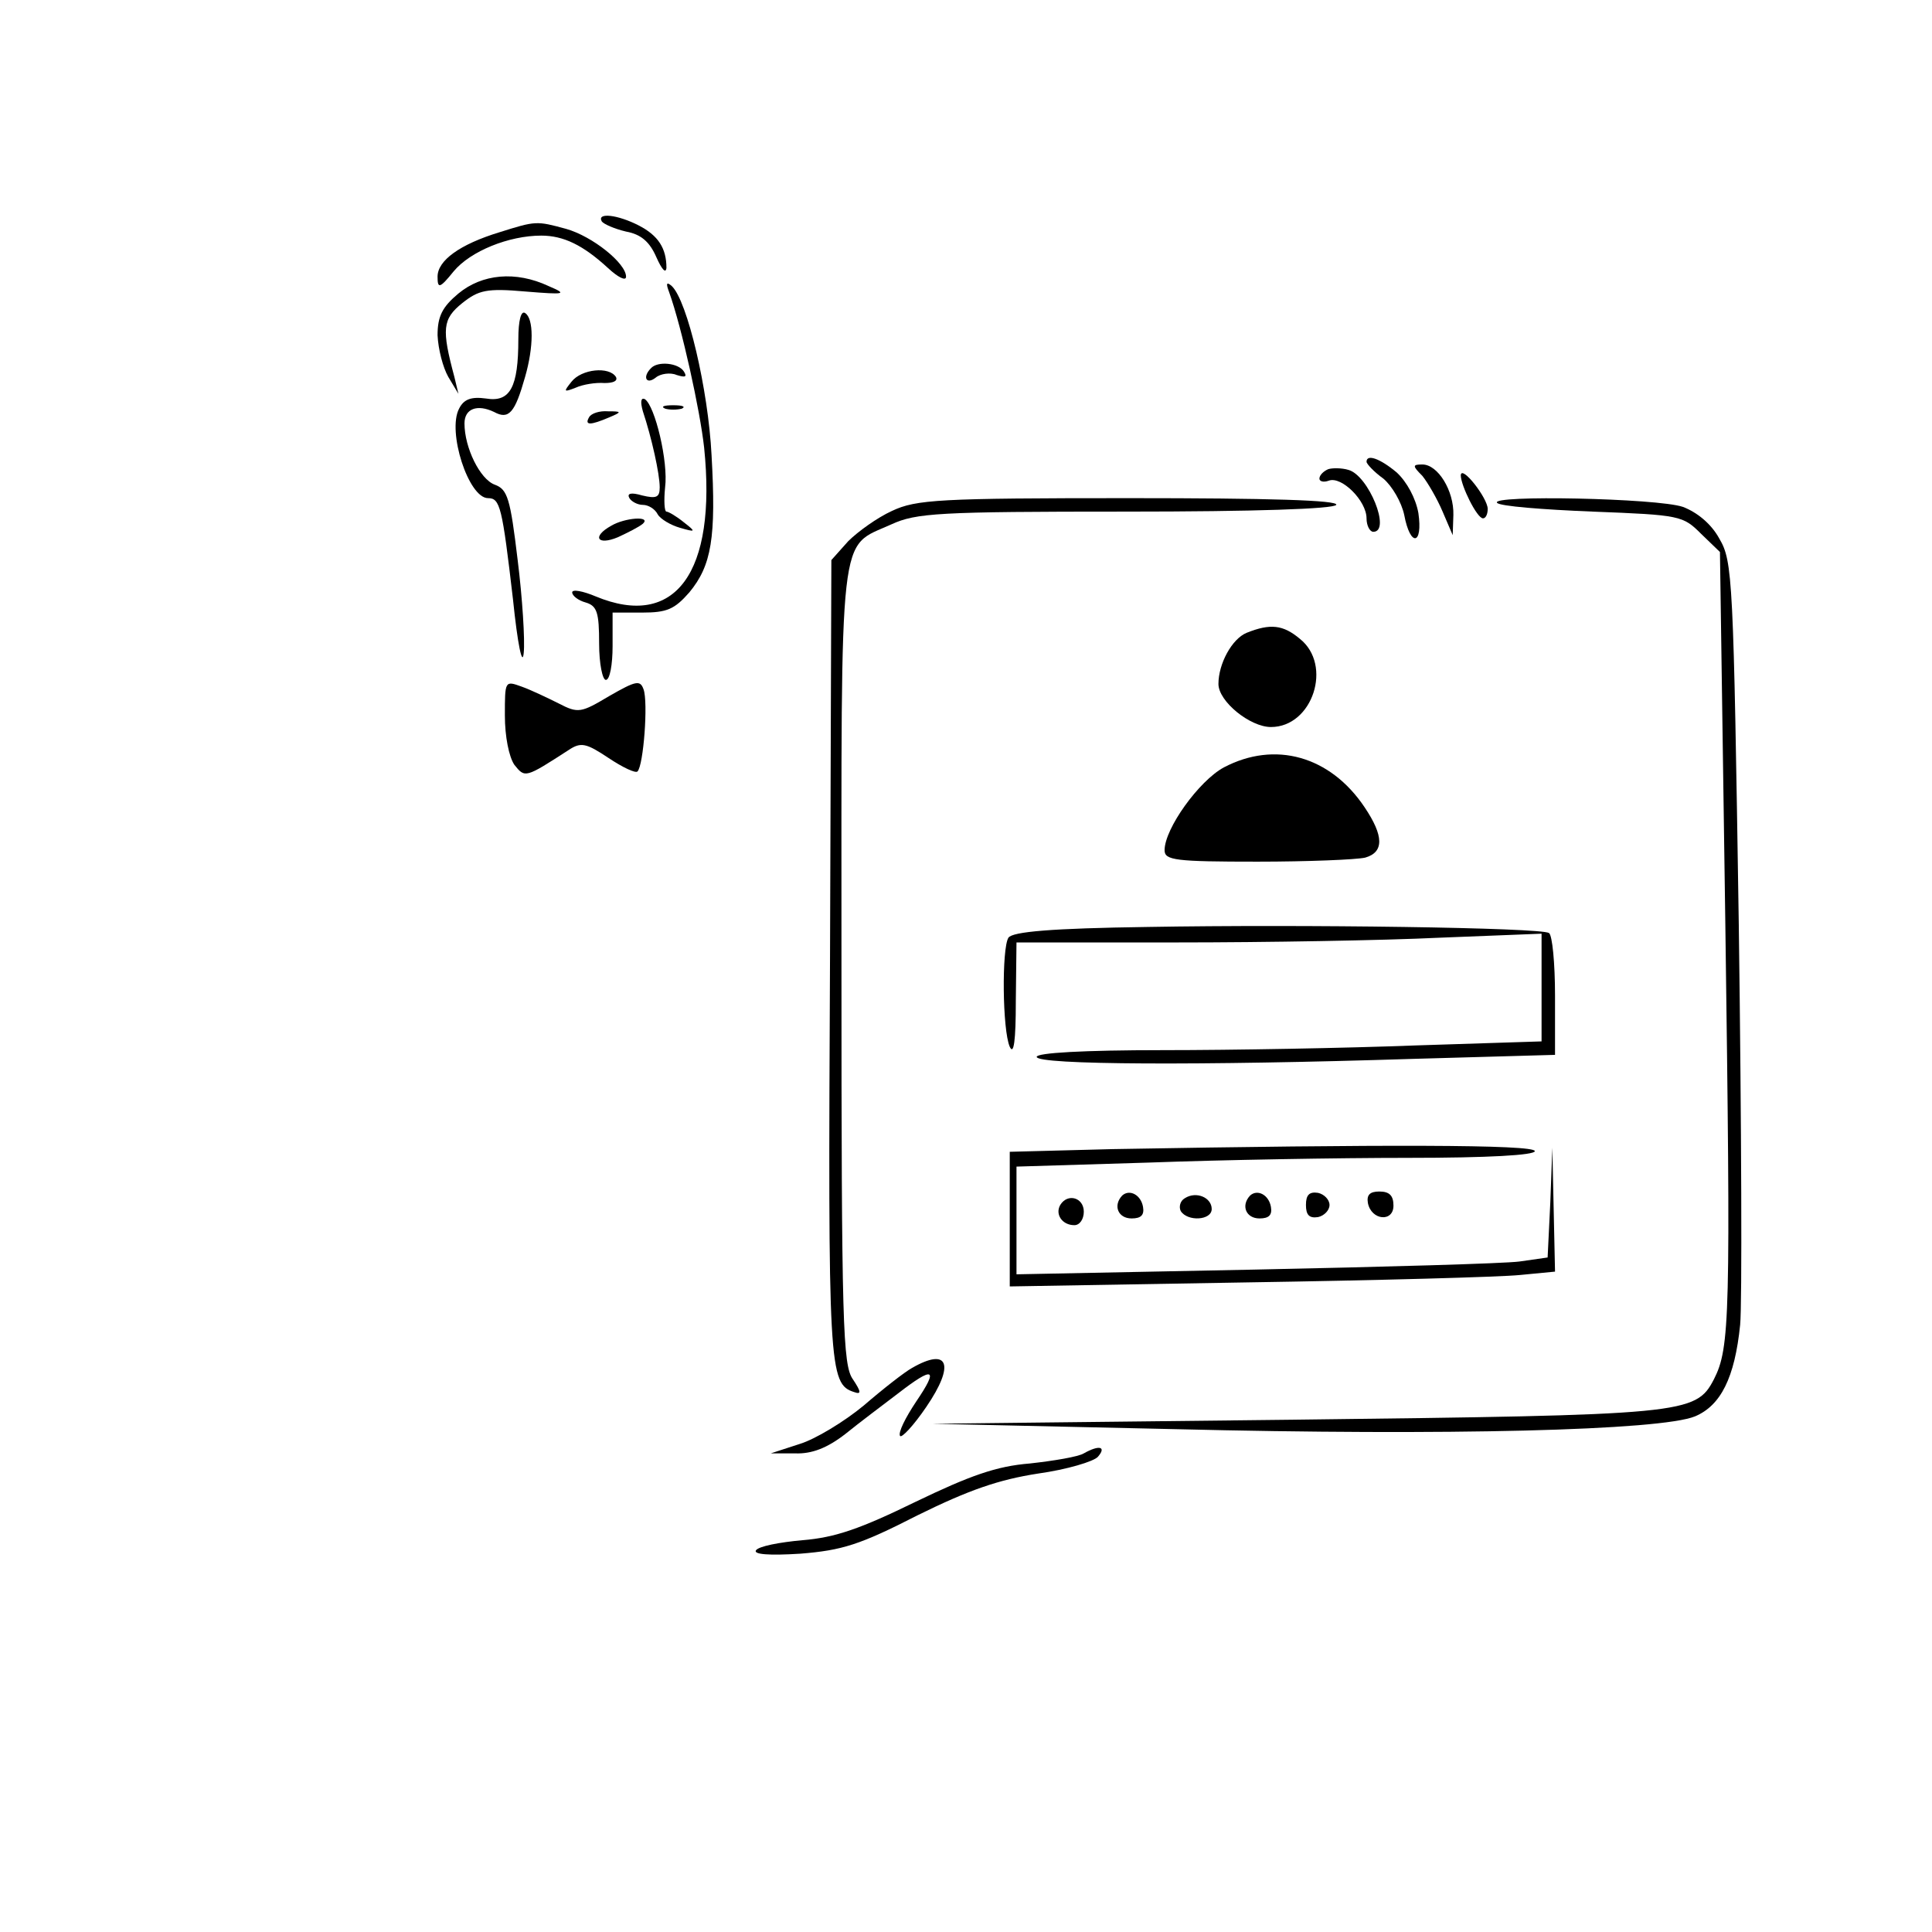 <?xml version="1.0" standalone="no"?>
<!DOCTYPE svg PUBLIC "-//W3C//DTD SVG 20010904//EN"
 "http://www.w3.org/TR/2001/REC-SVG-20010904/DTD/svg10.dtd">
<svg version="1.0" xmlns="http://www.w3.org/2000/svg"
 width="287pt" height="287pt" viewBox="0 0 287 287"
 preserveAspectRatio="xMidYMid meet">

<g transform="translate(0,287) scale(0.1,-0.1)"
fill="#000000" stroke="none">
<path d="M894 2541 c3 -4 19 -11 36 -15 22 -4 35 -15 45 -38 8 -18 14 -25 15
-16 0 29 -12 48 -41 63 -31 16 -63 20 -55 6z"/>
<path d="M742 2525 c-59 -18 -92 -42 -92 -66 0 -18 3 -18 24 8 25 30 82 53
130 53 33 0 62 -14 99 -48 15 -14 27 -20 27 -13 0 20 -50 60 -89 71 -44 12
-45 12 -99 -5z"/>
<path d="M681 2434 c-24 -20 -31 -34 -31 -62 1 -21 8 -48 16 -62 l15 -25 -6
25 c-19 71 -18 86 12 110 24 19 36 22 93 17 61 -5 63 -4 35 8 -49 23 -99 18
-134 -11z"/>
<path d="M994 2436 c19 -53 46 -176 52 -231 19 -186 -43 -270 -161 -221 -19 8
-35 11 -35 6 0 -5 9 -12 20 -15 17 -5 20 -15 20 -61 0 -30 5 -54 10 -54 6 0
10 23 10 50 l0 50 44 0 c37 0 48 5 70 30 33 40 40 81 33 204 -5 98 -36 229
-59 251 -8 7 -9 4 -4 -9z"/>
<path d="M770 2366 c0 -71 -12 -94 -48 -88 -22 3 -33 -1 -40 -15 -18 -34 14
-133 43 -133 18 0 21 -13 37 -150 7 -68 14 -101 16 -80 2 19 -2 82 -9 138 -11
92 -15 105 -34 112 -22 8 -45 55 -45 91 0 22 19 29 44 17 22 -12 31 -1 46 52
13 45 13 87 0 95 -6 4 -10 -11 -10 -39z"/>
<path d="M967 2323 c-13 -13 -7 -25 7 -14 7 6 22 8 31 4 13 -4 16 -3 11 5 -8
13 -39 16 -49 5z"/>
<path d="M849 2303 c-12 -15 -12 -16 6 -9 11 5 30 8 43 7 13 0 20 3 17 9 -10
16 -51 12 -66 -7z"/>
<path d="M955 2259 c13 -39 25 -93 25 -113 0 -15 -5 -17 -26 -12 -17 5 -23 3
-19 -4 3 -5 12 -10 20 -10 8 0 18 -6 22 -14 4 -7 19 -16 33 -20 24 -7 24 -6 6
8 -11 9 -23 16 -26 16 -3 0 -4 16 -2 36 5 38 -15 121 -30 131 -6 3 -7 -4 -3
-18z"/>
<path d="M988 2263 c6 -2 18 -2 25 0 6 3 1 5 -13 5 -14 0 -19 -2 -12 -5z"/>
<path d="M875 2250 c-7 -12 2 -12 30 0 19 8 19 9 -2 9 -12 1 -25 -3 -28 -9z"/>
<path d="M2030 2184 c0 -3 11 -15 25 -25 13 -11 27 -35 31 -54 9 -48 28 -45
21 3 -4 22 -17 46 -32 60 -25 21 -45 28 -45 16z"/>
<path d="M1973 2173 c-7 -3 -13 -9 -13 -14 0 -4 6 -6 14 -3 19 7 56 -30 56
-56 0 -11 5 -20 10 -20 27 0 -7 84 -37 92 -10 3 -24 3 -30 1z"/>
<path d="M2113 2163 c8 -10 22 -34 30 -53 l15 -35 1 30 c1 36 -23 75 -46 75
-15 0 -15 -2 0 -17z"/>
<path d="M2170 2164 c0 -15 24 -64 33 -64 4 0 7 6 7 14 0 16 -39 66 -40 50z"/>
<path d="M1325 2111 c-22 -10 -51 -31 -65 -45 l-25 -28 -2 -591 c-3 -610 -2
-633 36 -645 11 -4 10 1 -2 19 -15 21 -17 81 -17 614 0 662 -5 620 74 656 37
17 70 19 348 19 193 0 309 4 313 10 4 7 -101 10 -307 10 -283 0 -317 -2 -353
-19z"/>
<path d="M2224 2123 c4 -5 68 -10 142 -13 130 -5 134 -6 161 -33 l28 -27 8
-553 c8 -584 7 -629 -17 -676 -27 -52 -43 -53 -626 -60 l-535 -6 360 -8 c406
-10 722 -2 773 19 38 16 59 57 67 136 3 29 2 296 -2 593 -8 518 -9 541 -29
575 -12 22 -33 39 -54 47 -38 13 -288 18 -276 6z"/>
<path d="M908 2089 c-29 -16 -21 -30 10 -17 15 7 31 15 37 20 13 12 -27 9 -47
-3z"/>
<path d="M1852 1930 c-22 -9 -42 -46 -42 -76 0 -26 47 -64 78 -64 62 0 92 92
43 131 -25 21 -44 23 -79 9z"/>
<path d="M750 1807 c0 -31 6 -61 14 -73 16 -20 16 -20 81 22 18 12 26 10 59
-12 21 -14 40 -23 43 -20 9 9 16 103 9 122 -5 14 -11 13 -51 -10 -42 -25 -46
-26 -75 -11 -16 8 -41 20 -55 25 -25 9 -25 9 -25 -43z"/>
<path d="M1818 1730 c-37 -20 -88 -91 -88 -123 0 -15 16 -17 138 -17 75 0 147
3 160 6 28 8 28 32 -1 75 -51 76 -133 99 -209 59z"/>
<path d="M1705 1493 c-143 -2 -201 -7 -207 -16 -10 -16 -9 -137 2 -162 6 -13
9 9 9 68 l1 87 238 0 c132 0 307 3 390 7 l152 6 0 -80 0 -80 -187 -6 c-104 -4
-272 -7 -375 -7 -119 0 -188 -4 -188 -10 0 -12 244 -13 558 -3 l212 6 0 88 c0
48 -4 90 -9 93 -12 8 -366 13 -596 9z"/>
<path d="M1653 1163 l-153 -4 0 -100 0 -100 353 6 c193 3 376 8 405 11 l52 5
-2 92 -2 92 -3 -81 -4 -82 -42 -6 c-23 -3 -201 -8 -394 -12 l-353 -7 0 80 0
80 197 6 c108 4 281 7 385 7 119 0 188 4 188 10 0 10 -229 10 -627 3z"/>
<path d="M1667 1094 c-14 -15 -6 -34 14 -34 14 0 19 5 17 17 -3 18 -20 27 -31
17z"/>
<path d="M1760 1090 c-7 -4 -9 -13 -6 -19 10 -16 46 -14 46 3 0 17 -23 27 -40
16z"/>
<path d="M1857 1094 c-14 -15 -6 -34 14 -34 14 0 19 5 17 17 -3 18 -20 27 -31
17z"/>
<path d="M1940 1080 c0 -15 5 -20 18 -18 9 2 17 10 17 18 0 8 -8 16 -17 18
-13 2 -18 -3 -18 -18z"/>
<path d="M2032 1083 c5 -26 38 -29 38 -4 0 15 -6 21 -21 21 -14 0 -19 -5 -17
-17z"/>
<path d="M1575 1080 c-8 -14 3 -30 21 -30 8 0 14 9 14 20 0 21 -24 28 -35 10z"/>
<path d="M1355 838 c-11 -6 -43 -31 -72 -56 -29 -24 -72 -50 -95 -57 l-43 -14
36 0 c25 -1 48 8 75 29 21 17 57 44 78 60 53 41 61 38 27 -12 -16 -24 -27 -46
-24 -51 2 -4 20 15 39 43 43 63 33 89 -21 58z"/>
<path d="M1610 711 c-8 -5 -44 -11 -80 -15 -50 -4 -89 -18 -170 -57 -82 -40
-119 -53 -168 -57 -34 -3 -65 -9 -69 -15 -4 -6 19 -8 66 -5 62 5 88 13 174 57
77 38 121 53 179 62 43 6 83 18 89 25 13 15 2 18 -21 5z"/>
</g>
</svg>
